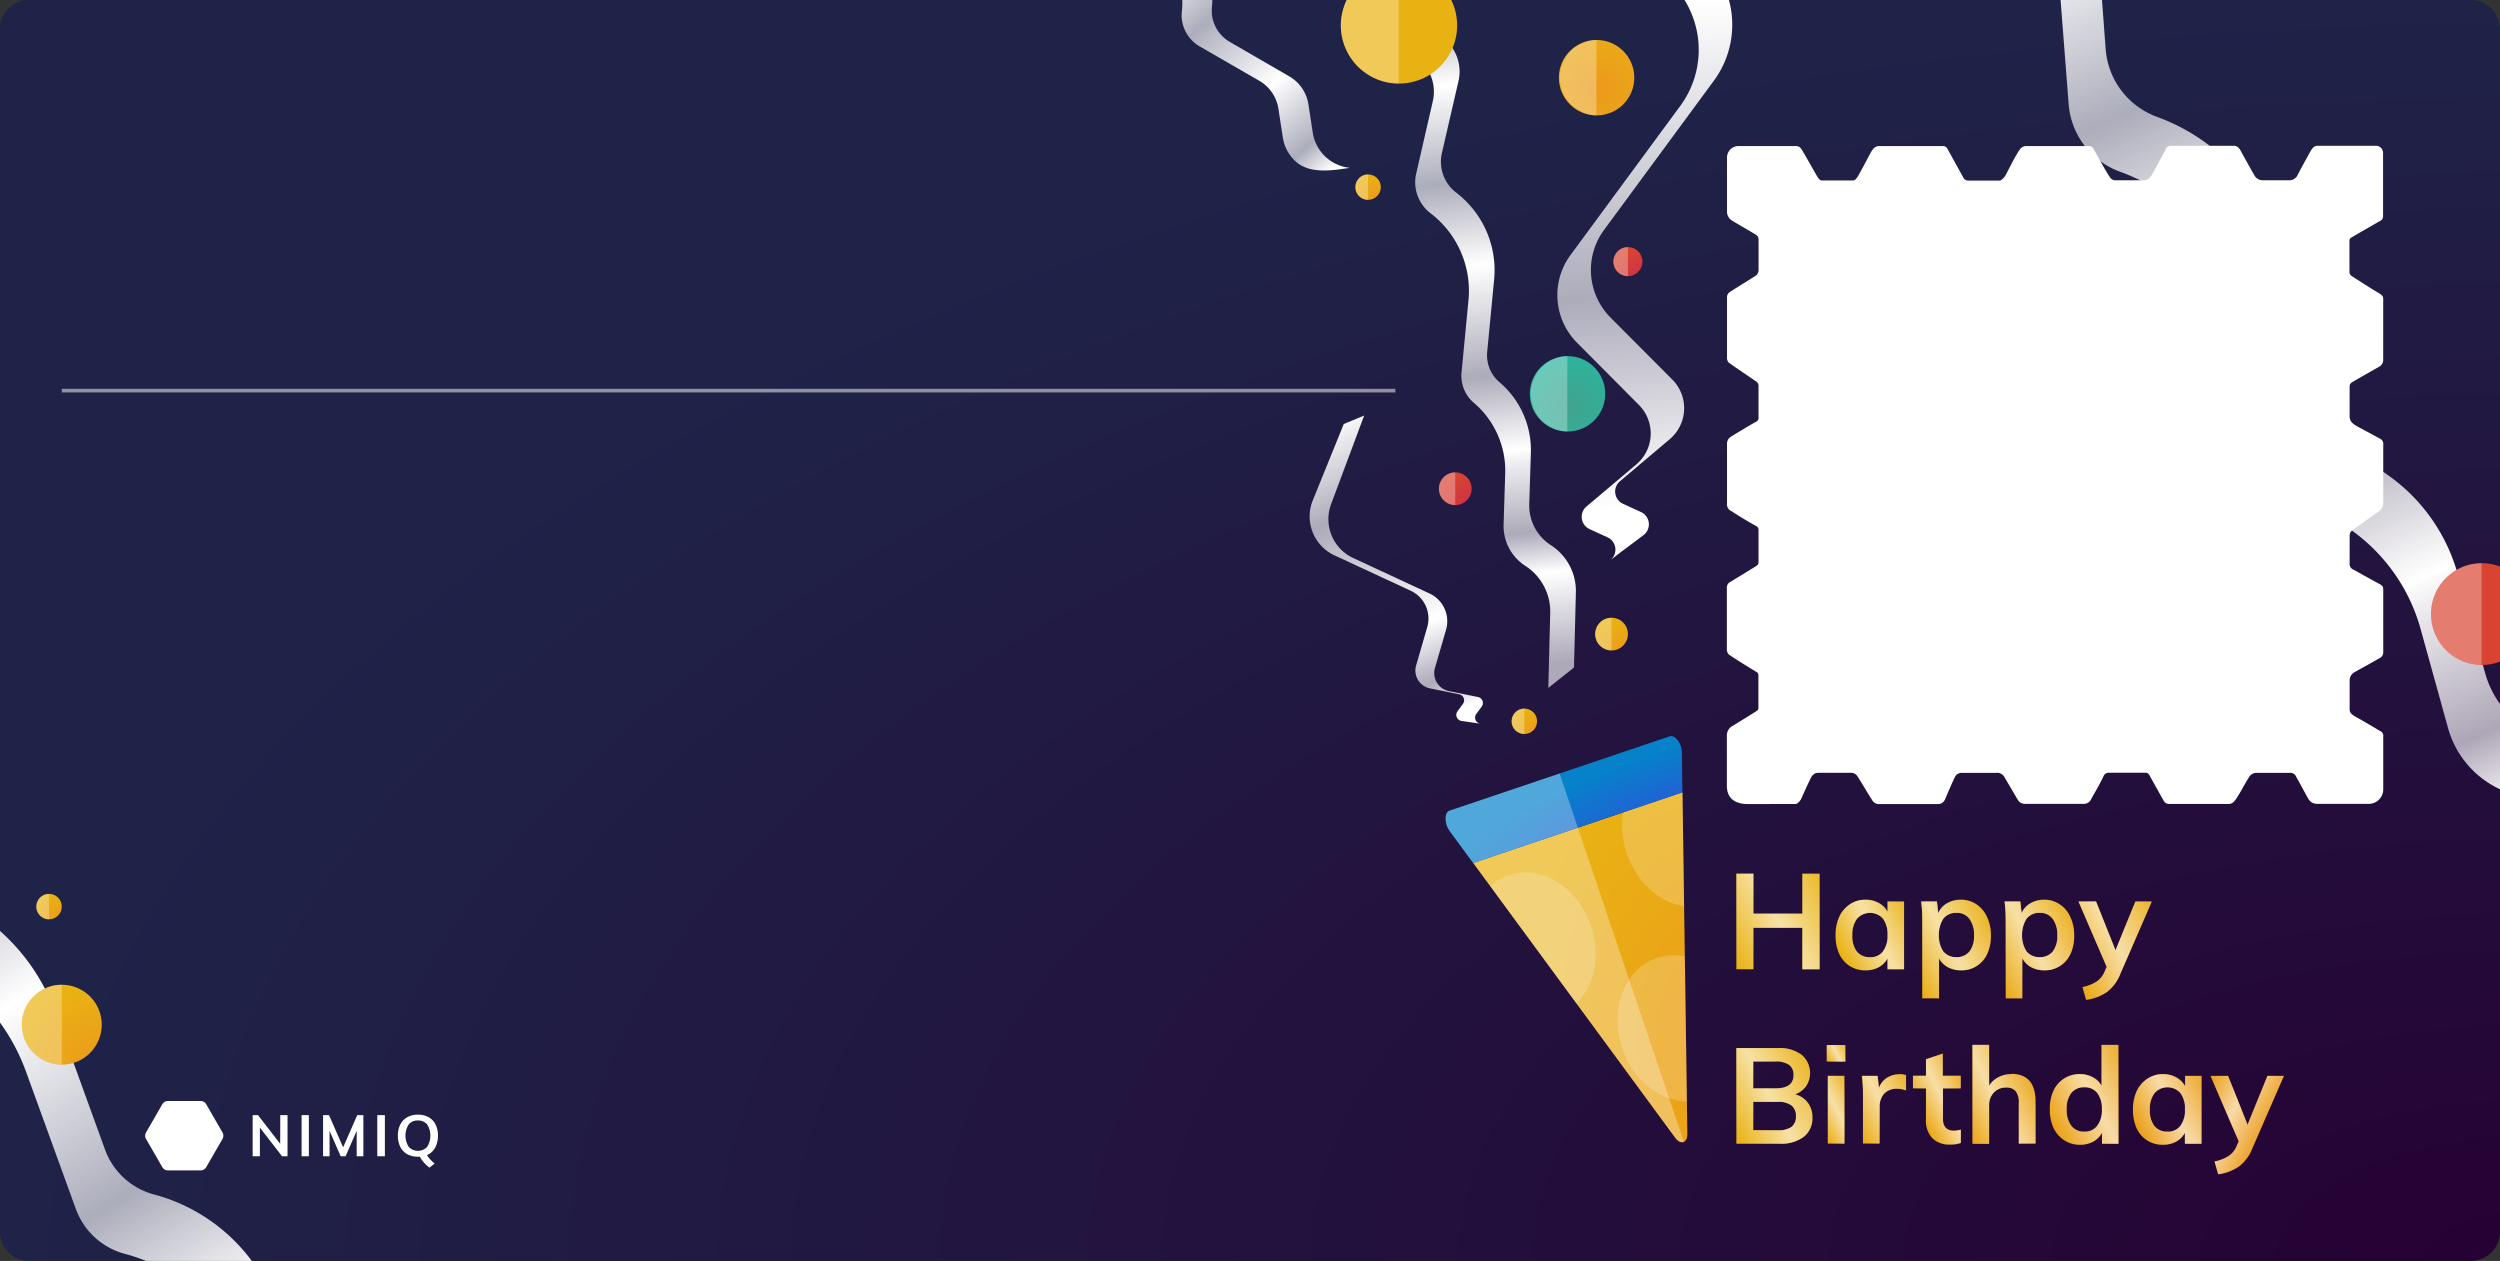 <svg id="Layer_1" data-name="Layer 1" xmlns="http://www.w3.org/2000/svg" xmlns:xlink="http://www.w3.org/1999/xlink" viewBox="0 0 688 347"><rect x="0" y="0" width="688" height="347" fill="#333333" stroke="none"/><defs><linearGradient id="linear-gradient" x1="704.12" y1="272.59" x2="544.83" y2="-77.05" gradientUnits="userSpaceOnUse"><stop offset="0" stop-color="#fff" stop-opacity=".63"/><stop offset=".13" stop-color="#fff"/><stop offset=".19" stop-color="#fff" stop-opacity=".63"/><stop offset=".29" stop-color="#fff" stop-opacity=".92"/><stop offset=".31" stop-color="#fff"/><stop offset=".42" stop-color="#fff" stop-opacity=".63"/><stop offset=".58" stop-color="#fff"/><stop offset=".7" stop-color="#fff" stop-opacity=".63"/><stop offset=".84" stop-color="#fff"/><stop offset=".95" stop-color="#fff" stop-opacity=".63"/><stop offset="1" stop-color="#fff"/></linearGradient><linearGradient id="linear-gradient-2" x1="121.34" y1="464.65" x2="-78.78" y2="138.15" xlink:href="#linear-gradient"/><linearGradient id="linear-gradient-3" x1="421.08" y1="183.35" x2="397.55" y2="-7.45" xlink:href="#linear-gradient"/><linearGradient id="linear-gradient-4" x1="460.48" y1="138.4" x2="444.59" y2="-53.57" gradientUnits="userSpaceOnUse"><stop offset="0" stop-color="#fff"/><stop offset=".3" stop-color="#fff" stop-opacity=".63"/><stop offset=".71" stop-color="#fff"/><stop offset=".89" stop-color="#fff" stop-opacity=".63"/><stop offset="1" stop-color="#fff"/></linearGradient><linearGradient id="linear-gradient-5" x1="396.73" y1="150.29" x2="362.53" y2="230.85" gradientTransform="matrix(1 0 0 -1 0 347.57)" gradientUnits="userSpaceOnUse"><stop offset="0" stop-color="#fff"/><stop offset=".11" stop-color="#fff" stop-opacity=".63"/><stop offset=".29" stop-color="#fff"/><stop offset=".7" stop-color="#fff" stop-opacity=".63"/><stop offset="1" stop-color="#fff"/></linearGradient><linearGradient id="linear-gradient-6" x1="366.99" y1="46.02" x2="253.17" y2="-89.53" gradientUnits="userSpaceOnUse"><stop offset="0" stop-color="#fff"/><stop offset=".05" stop-color="#fff" stop-opacity=".63"/><stop offset=".16" stop-color="#fff"/><stop offset=".3" stop-color="#fff" stop-opacity=".63"/><stop offset=".42" stop-color="#fff"/><stop offset=".58" stop-color="#fff" stop-opacity=".63"/><stop offset=".69" stop-color="#fff"/><stop offset=".71" stop-color="#fff" stop-opacity=".92"/><stop offset=".81" stop-color="#fff" stop-opacity=".63"/><stop offset=".87" stop-color="#fff"/><stop offset="1" stop-color="#fff" stop-opacity=".63"/></linearGradient><linearGradient id="linear-gradient-7" x1="506.41" y1="244.81" x2="475.2" y2="260.82" gradientUnits="userSpaceOnUse"><stop offset="0" stop-color="#fff" stop-opacity="0"/><stop offset=".54" stop-color="#fff" stop-opacity=".62"/><stop offset="1" stop-color="#fff" stop-opacity="0"/></linearGradient><linearGradient id="linear-gradient-8" x1="528.24" y1="251.77" x2="506.6" y2="262.87" xlink:href="#linear-gradient-7"/><linearGradient id="linear-gradient-9" x1="549.43" y1="252.04" x2="524.3" y2="264.93" xlink:href="#linear-gradient-7"/><linearGradient id="linear-gradient-10" x1="572.35" y1="252.04" x2="547.22" y2="264.93" xlink:href="#linear-gradient-7"/><linearGradient id="linear-gradient-11" x1="596.26" y1="250.16" x2="568.82" y2="264.23" xlink:href="#linear-gradient-7"/><linearGradient id="linear-gradient-12" x1="501.06" y1="293.58" x2="474.35" y2="307.28" xlink:href="#linear-gradient-7"/><linearGradient id="linear-gradient-13" x1="511.97" y1="302" x2="499.84" y2="308.23" xlink:href="#linear-gradient-7"/><linearGradient id="linear-gradient-14" x1="508.81" y1="288.09" x2="502.41" y2="291.37" xlink:href="#linear-gradient-7"/><linearGradient id="linear-gradient-15" x1="527.98" y1="298.66" x2="509.51" y2="308.13" xlink:href="#linear-gradient-7"/><linearGradient id="linear-gradient-16" x1="542.75" y1="299" x2="528.25" y2="306.44" xlink:href="#linear-gradient-7"/><linearGradient id="linear-gradient-17" x1="560.52" y1="296.53" x2="539.34" y2="307.4" xlink:href="#linear-gradient-7"/><linearGradient id="linear-gradient-18" x1="590.19" y1="296.25" x2="564.84" y2="309.25" xlink:href="#linear-gradient-7"/><linearGradient id="linear-gradient-19" x1="610.1" y1="299.77" x2="588.46" y2="310.87" xlink:href="#linear-gradient-7"/><linearGradient id="linear-gradient-20" x1="624.03" y1="35.62" x2="605.31" y2="45.22" gradientTransform="matrix(1 0 0 -1 0 347.57)" xlink:href="#linear-gradient-7"/><linearGradient id="linear-gradient-21" x1="551.64" y1="-76.83" x2="551.64" y2="-76.83" xlink:href="#linear-gradient-6"/><radialGradient id="radial-gradient" cx="-2493.62" cy="1878.98" r="1" gradientTransform="matrix(-688 0 0 347 -1714922 -651657.46)" gradientUnits="userSpaceOnUse"><stop offset="0" stop-color="#260133"/><stop offset="1" stop-color="#1f2348"/></radialGradient><radialGradient id="radial-gradient-2" cx="-2609.98" cy="1948.15" r="1" gradientTransform="matrix(-20.75 0 0 20.75 -53716.71 -40399.42)" gradientUnits="userSpaceOnUse"><stop offset="0" stop-color="#ec991c"/><stop offset="1" stop-color="#e9b213"/></radialGradient><radialGradient id="radial-gradient-3" cx="-2801.25" cy="2065.45" r="1" gradientTransform="matrix(-8 0 0 8 -21958 -16447.6)" gradientUnits="userSpaceOnUse"><stop offset="0" stop-color="#cc3047"/><stop offset="1" stop-color="#d94432"/></radialGradient><radialGradient id="radial-gradient-4" cx="-2603.18" cy="1943.98" r="1" gradientTransform="matrix(-22 0 0 22 -57242 -42474.65)" xlink:href="#radial-gradient-2"/><radialGradient id="radial-gradient-5" cx="-2609.98" cy="1948.15" r="1" gradientTransform="matrix(-20.75 0 0 20.75 -53724.71 -40312.42)" gradientUnits="userSpaceOnUse"><stop offset="0" stop-color="#41a38e"/><stop offset="1" stop-color="#21bca5"/></radialGradient><radialGradient id="radial-gradient-6" cx="-2766.67" cy="2044.24" r="1" gradientTransform="matrix(-9 0 0 9 -24452 -18219.17)" xlink:href="#radial-gradient-2"/><radialGradient id="radial-gradient-7" cx="-2766.67" cy="2044.24" gradientTransform="matrix(-9 0 0 9 -24495 -18259.17)" xlink:href="#radial-gradient-3"/><radialGradient id="radial-gradient-8" cx="369" cy="23" r="32" xlink:href="#radial-gradient-2"/><radialGradient id="radial-gradient-9" cx="-2845.71" cy="2092.72" r="1" gradientTransform="matrix(-7 0 0 7 -19903 -14396.02)" xlink:href="#radial-gradient-2"/><radialGradient id="radial-gradient-10" cx="-2520.79" cy="1899.15" r="1" gradientTransform="matrix(-57.58 19.43 29.18 86.47 -200079.29 -114943.31)" xlink:href="#radial-gradient-2"/><radialGradient id="radial-gradient-11" cx="-2517.52" cy="2017.12" r="1" gradientTransform="matrix(-64.43 21.74 5.03 14.91 -171887.05 24876.15)" gradientUnits="userSpaceOnUse"><stop offset="0" stop-color="#265dd7"/><stop offset="1" stop-color="#0582ca"/></radialGradient><radialGradient id="radial-gradient-12" cx="-2845.71" cy="2092.72" r="1" gradientTransform="matrix(-7 0 0 7 -19497 -14447.02)" xlink:href="#radial-gradient-2"/><radialGradient id="radial-gradient-13" cx="-2845.71" cy="2092.72" r="1" gradientTransform="matrix(-7 0 0 7 -19540 -14594.02)" xlink:href="#radial-gradient-2"/><radialGradient id="radial-gradient-14" cx="669" cy="183" r="19" xlink:href="#radial-gradient-3"/><radialGradient id="radial-gradient-15" cx="-2506.17" cy="1890.74" r="1" gradientTransform="matrix(-154 0 0 94.45 -385321 -178263.58)" xlink:href="#radial-gradient-2"/><style>.cls-20,.cls-21,.cls-7{isolation:isolate}.cls-17,.cls-20,.cls-21,.cls-7{fill:#fff}.cls-21,.cls-7{opacity:.3}.cls-20,.cls-21{fill-rule:evenodd}.cls-20{opacity:.2}</style></defs><path d="M0 8a8 8 0 018-8h672a8 8 0 018 8v331a8 8 0 01-8 8H8a8 8 0 01-8-8z" fill="url(#radial-gradient)"/><path d="M688 193.72v23.48a26.32 26.32 0 01-14.32-16.92l-7.5-27.07a49.57 49.57 0 00-28.38-32.51 19.73 19.73 0 01-11.59-14.17L618 87.25a54.26 54.26 0 00-34.59-40 21.57 21.57 0 01-14.13-18.75L567.07 0h11.4l1 13.4a21.58 21.58 0 0014.14 18.76 54.23 54.23 0 0134.58 40.05l8.24 39.27a19.74 19.74 0 0011.6 14.18 49.56 49.56 0 0128.38 32.5l7.5 27.08a26.62 26.62 0 004.09 8.48z" fill="url(#linear-gradient)"/><path d="M69.29 347H40.16a48 48 0 00-5.83-1.95 19.76 19.76 0 01-13.48-12.41L7.16 294.92A55.07 55.07 0 000 281.41V256.2a54.68 54.68 0 0115.19 22.38l13.69 37.73a19.75 19.75 0 0013.48 12.4A49.25 49.25 0 0169.29 347z" fill="url(#linear-gradient-2)"/><path d="M433.68 163.17l-.52 20.53-7.06 5.6.52-20.53a15 15 0 00-6.88-13.07 13 13 0 01-5.95-11.39l.44-13.91a24.51 24.51 0 00-8.62-19.54 9.76 9.76 0 01-3.39-8.41l1.9-19.78a26.87 26.87 0 00-10.45-24 10.69 10.69 0 01-3.91-11l4.54-19.76a11.62 11.62 0 00-2.18-9.85l-5.36-6.75a12.1 12.1 0 01-2.62-7.78 9.41 9.41 0 01.77-3.53h6.43a12 12 0 002.48 5.73l5.36 6.76a11.63 11.63 0 012.19 9.84l-4.55 19.76A10.68 10.68 0 00400.74 53a26.89 26.89 0 0110.44 24l-1.9 19.78a9.76 9.76 0 003.39 8.41 24.5 24.5 0 018.62 19.54l-.44 13.91a13 13 0 005.95 11.39 15 15 0 016.88 13.14z" fill="url(#linear-gradient-3)"/><path style="isolation:isolate" fill="none" stroke="#fff" opacity=".5" d="M17 107.5h367"/><circle cx="439.38" cy="21.38" r="10.38" fill="url(#radial-gradient-2)"/><path class="cls-7" d="M439.33 11a10.38 10.38 0 000 20.75z"/><circle cx="448" cy="72" r="4" fill="url(#radial-gradient-3)"/><path class="cls-7" d="M448 68a4 4 0 000 8z"/><circle cx="17" cy="282" r="11" fill="url(#radial-gradient-4)"/><path class="cls-7" d="M17 271a11 11 0 000 22z"/><circle cx="431.38" cy="108.38" r="10.38" fill="url(#radial-gradient-5)"/><path class="cls-7" d="M431.33 98a10.38 10.38 0 000 20.75z"/><circle cx="443.5" cy="174.5" r="4.5" fill="url(#radial-gradient-6)"/><path class="cls-7" d="M443.48 170a4.5 4.5 0 000 9z"/><circle cx="400.5" cy="134.5" r="4.5" fill="url(#radial-gradient-7)"/><path class="cls-7" d="M400.48 130a4.5 4.5 0 000 9z"/><path d="M401 7a16 16 0 11-30.39-7h28.78A15.93 15.93 0 01401 7z" fill="url(#radial-gradient-8)"/><path class="cls-7" d="M384.92 0v23a16 16 0 01-14.31-23z"/><circle cx="13.5" cy="249.5" r="3.5" fill="url(#radial-gradient-9)"/><path class="cls-7" d="M13.48 246a3.5 3.5 0 000 7z"/><path d="M441.43 63.28a18.58 18.58 0 001.8 24.12l17 17.07a11.15 11.15 0 01-.71 16.39l-13.71 11.58a3.71 3.71 0 00.85 6.21l4.95 2.27a3.72 3.72 0 01.68 6.35l-6.6 4.95-2.61 2a3.71 3.71 0 00-.68-6.34l-4.95-2.27a3.72 3.72 0 01-.85-6.22l13.71-11.58a11.13 11.13 0 00.71-16.38L434 94.32a18.59 18.59 0 01-1.8-24.13l30.22-41.06A26 26 0 00463.58 0h12.22a25.94 25.94 0 01-4.15 22.22z" fill="url(#linear-gradient-4)"/><path d="M366.33 138.72l9.09-24.37-5.62 2.34-8.64 21.31a11.81 11.81 0 006.08 14.83l21 9.75a8.43 8.43 0 014.54 10l-3.05 10.51a5 5 0 003.85 6.36l8 1.62a1.68 1.68 0 011 2.66l-1.47 2a1.69 1.69 0 001.11 2.68l3.7.53 1.47.21a1.68 1.68 0 01-1.11-2.67l1.47-2a1.68 1.68 0 00-1-2.66l-8-1.62a5.07 5.07 0 01-3.85-6.37l3.05-10.5a8.42 8.42 0 00-4.54-10l-21-9.76a11.8 11.8 0 01-6.08-14.85z" fill="url(#linear-gradient-5)"/><path class="cls-17" d="M61.23 311.65l-4.47-7.75a1.78 1.78 0 00-1.55-.9h-9a1.78 1.78 0 00-1.55.9l-4.47 7.75a1.79 1.79 0 000 1.79l4.47 7.75a1.78 1.78 0 001.55.9h9a1.78 1.78 0 001.55-.9l4.47-7.75a1.79 1.79 0 000-1.79zM77.13 306.88h2v11.33h-1.5l-6.11-7.9v7.9h-1.99v-11.33H71l6.11 7.9zM83 318.21v-11.33h2v11.33zM98.31 306.88H100v11.33h-1.84v-7l-3.06 7h-1.34l-3.06-7v7h-1.79v-11.33h1.64l3.88 8.87zM103.83 318.21v-11.33h2.09v11.33zM119.86 315.63a6.89 6.89 0 00.67-3.09 6.7 6.7 0 00-.66-3.08 4.63 4.63 0 00-1.91-2 5.91 5.91 0 00-2.95-.7 5.83 5.83 0 00-2.93.7 4.77 4.77 0 00-1.92 2 6.7 6.7 0 00-.66 3.08 6.89 6.89 0 00.66 3.09 4.72 4.72 0 001.9 2 6 6 0 003 .7h.48a9.68 9.68 0 001.22 1.7 8.34 8.34 0 001.44 1.3l1.41-1.12a11.61 11.61 0 01-1.18-1.11 6.22 6.22 0 01-.91-1.22 4.67 4.67 0 002.34-2.25zm-2.32 0a3.49 3.49 0 01-5.05 0 5.74 5.74 0 010-6.2 3.09 3.09 0 012.52-1.07 3.13 3.13 0 012.53 1.07 5.79 5.79 0 010 6.2z"/><path d="M405.44 237.5l55.61 75.65c1.49 2 3.35 1.41 3.31-1.1l-1.34-94z" fill="url(#radial-gradient-10)" fill-rule="evenodd"/><path d="M398.9 223.1c-1.45.49-1.44 3.55 0 5.54l6.51 8.86L463 218.07l-.15-11c0-2.47-1.89-4.93-3.34-4.44z" fill="url(#radial-gradient-11)" fill-rule="evenodd"/><path class="cls-20" d="M433.85 276.16l-23.74-32.31a14.41 14.41 0 015.09-3c8.89-3 19 3.24 22.64 14 2.74 8.08.94 16.44-3.99 21.31zM463.67 263.18l.56 39.95c-7.46-.12-14.83-5.9-17.8-14.69-3.61-10.71.67-21.82 9.57-24.82a14.62 14.62 0 017.67-.44zM446.69 223.58a23.5 23.5 0 001 11.29c2.7 8 9 13.51 15.79 14.53l-.48-31.33z"/><path class="cls-21" d="M463.28 314.3l.13-.05-29.17-86.47-28.81 9.72 55.61 75.65c.76 1.02 1.59 1.37 2.24 1.15zM429.21 212.87L398.9 223.1c-1.45.49-1.44 3.55 0 5.54l6.51 8.86 28.81-9.72z"/><circle cx="419.5" cy="198.5" r="3.5" fill="url(#radial-gradient-12)"/><path class="cls-7" d="M419.48 195a3.5 3.5 0 000 7z"/><circle cx="376.5" cy="51.5" r="3.5" fill="url(#radial-gradient-13)"/><path class="cls-7" d="M376.48 48a3.5 3.5 0 000 7z"/><path d="M371.49 46.19l-.46.07c-5.18.79-11.08 1.56-14.79-2.14a11.24 11.24 0 01-3.21-6.3l-1.21-7.9a10.78 10.78 0 00-5.3-7.71l-16.29-9.39a9.93 9.93 0 01-5-9.58 23.45 23.45 0 00.14-3.24h8.26c0 .66-.05 1.32-.11 2a9.93 9.93 0 005 9.58L354.78 21a10.78 10.78 0 015.3 7.71l1.21 7.9a11.5 11.5 0 0010.2 9.58z" fill="url(#linear-gradient-6)"/><path d="M688 155.93v26.14a13.84 13.84 0 01-5 .93 14 14 0 010-28 13.84 13.84 0 015 .93z" fill="url(#radial-gradient-14)"/><path class="cls-7" d="M682.93 155a14 14 0 000 28z"/><path d="M500.76 240.43v26.32H496v-11.42h-13.46v11.42h-4.69v-26.32h4.69v11H496v-11zm23.24 7.65v18.67h-4.55v-3a6 6 0 01-2.44 2.44 7.53 7.53 0 01-3.62.85 8 8 0 01-4.33-1.18 7.86 7.86 0 01-2.91-3.36 11.71 11.71 0 01-1-5.07 11.94 11.94 0 011-5.1 8.21 8.21 0 012.95-3.47 7.56 7.56 0 014.29-1.26 7.33 7.33 0 013.62.89 5.88 5.88 0 012.44 2.4v-2.81zm-9.35 15.34a4.25 4.25 0 003.54-1.59 7 7 0 001.26-4.47 7.19 7.19 0 00-1.26-4.55 4.76 4.76 0 00-7.17.08 7.32 7.32 0 00-1.25 4.54 7 7 0 001.25 4.44 4.48 4.48 0 003.62 1.55zm25-15.82a7.34 7.34 0 014.25 1.26 8 8 0 012.92 3.47 11.52 11.52 0 011.08 5.1 11.71 11.71 0 01-1 5.07 7.69 7.69 0 01-7.21 4.54 7.53 7.53 0 01-3.62-.85 6.1 6.1 0 01-2.44-2.44v11H529v-21.38a41.78 41.78 0 00-.3-5.29h4.33l.37 3.22a5.53 5.53 0 012.4-2.7 7.28 7.28 0 013.86-1zm-1.25 15.82a4.36 4.36 0 003.58-1.55 6.89 6.89 0 001.26-4.44 7.25 7.25 0 00-1.26-4.54 4.19 4.19 0 00-3.55-1.67 4.35 4.35 0 00-3.62 1.59 7.19 7.19 0 00-1.25 4.55 7.1 7.1 0 001.25 4.51 4.36 4.36 0 003.6 1.55zm24.17-15.82a7.36 7.36 0 014.25 1.26 8 8 0 012.92 3.47 11.52 11.52 0 011.08 5.1 11.71 11.71 0 01-1 5.07 7.69 7.69 0 01-7.21 4.54 7.53 7.53 0 01-3.62-.85 6.1 6.1 0 01-2.44-2.44v11h-4.58v-21.38a41.78 41.78 0 00-.3-5.29H556l.37 3.22a5.53 5.53 0 012.4-2.7 7.28 7.28 0 013.81-1zm-1.25 15.82a4.36 4.36 0 003.58-1.55 6.89 6.89 0 001.26-4.44 7.25 7.25 0 00-1.26-4.54 4.19 4.19 0 00-3.55-1.67 4.35 4.35 0 00-3.62 1.59 7.19 7.19 0 00-1.26 4.55 7.1 7.1 0 001.26 4.51 4.36 4.36 0 003.6 1.55zm30.87-15.34L583.52 268a11.39 11.39 0 01-3.78 5.07 13.22 13.22 0 01-5.65 2.1l-1-3.54a11.09 11.09 0 003.92-1.52 6.24 6.24 0 002.15-2.66l.59-1.37-7.76-18h4.84l5.36 13.42 5.47-13.42zM494 301.15a6.46 6.46 0 013.52 2.32 6.67 6.67 0 011.25 4.11 6.39 6.39 0 01-2.4 5.28 10.35 10.35 0 01-6.62 1.89h-11.9v-26.32h11.56a10 10 0 016.4 1.85 6.54 6.54 0 011.22 8.65 6.15 6.15 0 01-3.03 2.22zm-11.53-1.63h6.14q5 0 4.95-3.7a3.27 3.27 0 00-1.22-2.77 6.21 6.21 0 00-3.73-.92h-6.11zm6.77 11.53a6.2 6.2 0 003.77-.92 3.44 3.44 0 001.22-2.92 3.59 3.59 0 00-1.22-3 6 6 0 00-3.77-1h-6.74v7.8zm13.76-15h4.58v18.67H503zm4.84-8.46v4.54h-5.13v-4.54zm14.85 8a5.36 5.36 0 011.85.29v4.22a6.43 6.43 0 00-2.44-.48 4.68 4.68 0 00-3.62 1.36 5.28 5.28 0 00-1.22 3.63v10.09h-4.58v-13.33a41.78 41.78 0 00-.3-5.29h4.33l.37 3.29a5.47 5.47 0 012.21-2.77 6.3 6.3 0 013.43-.96zm12 3.92v8.35q0 3.29 3.06 3.29a6.42 6.42 0 001.85-.3v3.66a8.57 8.57 0 01-3 .45 6.47 6.47 0 01-4.88-1.78 7.09 7.09 0 01-1.7-5.1v-8.57h-3.58v-3.48h3.58v-4.54l4.63-1.56v6.1h4.95v3.48zm18.8-4q6.69 0 6.69 7.69v11.46h-4.62v-11.15a4.88 4.88 0 00-.85-3.21 3.19 3.19 0 00-2.62-1 4.47 4.47 0 00-3.4 1.37 4.89 4.89 0 00-1.29 3.55v10.57h-4.59v-27.25h4.59v11.24a6.43 6.43 0 012.55-2.33 7.47 7.47 0 013.57-.85zm29.51-7.97v27.21h-4.54v-3a6.1 6.1 0 01-2.44 2.44 7.53 7.53 0 01-3.62.85 7.68 7.68 0 01-4.29-1.22 8.3 8.3 0 01-3-3.43 12.22 12.22 0 01-1-5.14 11.74 11.74 0 011-5.07 7.82 7.82 0 017.25-4.58 7.36 7.36 0 013.55.85 5.64 5.64 0 012.43 2.33v-11.24zm-9.38 23.88a4.25 4.25 0 003.54-1.59 6.93 6.93 0 001.3-4.51 7.12 7.12 0 00-1.26-4.51 4.27 4.27 0 00-3.55-1.59 4.4 4.4 0 00-3.62 1.59 6.91 6.91 0 00-1.26 4.44 7.25 7.25 0 001.26 4.54 4.32 4.32 0 003.55 1.63zm32.27-15.34v18.67h-4.59v-3a6.1 6.1 0 01-2.44 2.44 7.5 7.5 0 01-3.62.85 7.91 7.91 0 01-4.32-1.18 7.81 7.81 0 01-2.92-3.36 11.71 11.71 0 01-1-5.07 11.94 11.94 0 011-5.1 8.21 8.21 0 013-3.47 7.56 7.56 0 014.29-1.26 7.3 7.3 0 013.62.89 5.94 5.94 0 012.44 2.4v-2.81zm-9.35 15.34a4.23 4.23 0 003.54-1.59 7 7 0 001.26-4.47 7.19 7.19 0 00-1.26-4.55 4.75 4.75 0 00-7.16.08 7.25 7.25 0 00-1.26 4.54 6.89 6.89 0 001.26 4.44 4.46 4.46 0 003.58 1.55zm32-15.34L619.86 316a11.3 11.3 0 01-3.77 5.07 13.27 13.27 0 01-5.65 2.1l-1-3.54a11.09 11.09 0 003.92-1.52 6.15 6.15 0 002.14-2.66l.59-1.37-7.76-18h4.84l5.36 13.42 5.47-13.42z" fill="url(#radial-gradient-15)"/><path fill="url(#linear-gradient-7)" d="M500.76 240.43v26.32h-4.73v-11.42h-13.49v11.42h-4.69v-26.32h4.69v11.01h13.49v-11.01h4.73z"/><path d="M519.44 248.08v2.81a5.85 5.85 0 00-2.44-2.41 7.32 7.32 0 00-3.62-.88 7.63 7.63 0 00-4.29 1.25 8.24 8.24 0 00-2.95 3.48 11.94 11.94 0 00-1 5.1 11.66 11.66 0 001 5.06 7.83 7.83 0 002.91 3.37 8.05 8.05 0 004.33 1.18 7.65 7.65 0 003.62-.85 6.1 6.1 0 002.44-2.44v3H524v-18.67zm-1.26 13.75a4.25 4.25 0 01-3.54 1.59 4.46 4.46 0 01-3.63-1.56 6.91 6.91 0 01-1.25-4.43 7.35 7.35 0 011.25-4.55 4.77 4.77 0 017.17-.07 7.15 7.15 0 011.26 4.54 7 7 0 01-1.26 4.48z" fill="url(#linear-gradient-8)"/><path d="M546.83 252.33a8 8 0 00-2.92-3.48 7.89 7.89 0 00-8.09-.26 5.57 5.57 0 00-2.4 2.7l-.37-3.21h-4.33a41.61 41.61 0 01.3 5.28v21.37h4.58v-11a6.16 6.16 0 002.44 2.44 7.65 7.65 0 003.62.85 7.68 7.68 0 007.21-4.55 11.66 11.66 0 001-5.06 11.52 11.52 0 00-1.04-5.08zm-4.83 9.53a4.9 4.9 0 01-7.17 0 8.82 8.82 0 010-9.05 4.35 4.35 0 013.62-1.59 4.18 4.18 0 013.55 1.66 7.28 7.28 0 011.26 4.55 6.86 6.86 0 01-1.26 4.43z" fill="url(#linear-gradient-9)"/><path d="M569.75 252.33a8 8 0 00-2.92-3.48 7.89 7.89 0 00-8.09-.26 5.57 5.57 0 00-2.4 2.7l-.37-3.21h-4.33a41.61 41.61 0 01.3 5.28v21.37h4.58v-11a6.16 6.16 0 002.44 2.44 7.65 7.65 0 003.62.85 7.68 7.68 0 007.21-4.55 11.66 11.66 0 001-5.06 11.52 11.52 0 00-1.04-5.08zm-4.84 9.53a4.9 4.9 0 01-7.17 0 8.76 8.76 0 010-9.05 4.35 4.35 0 013.62-1.59 4.18 4.18 0 013.55 1.66 7.28 7.28 0 011.26 4.55 6.86 6.86 0 01-1.26 4.43z" fill="url(#linear-gradient-10)"/><path d="M592.2 248.08L583.52 268a11.39 11.39 0 01-3.78 5.07 13.22 13.22 0 01-5.65 2.1l-1-3.54a11.09 11.09 0 003.92-1.52 6.24 6.24 0 002.15-2.66l.59-1.37-7.76-18h4.84l5.36 13.42 5.47-13.42z" fill="url(#linear-gradient-11)"/><path d="M497.55 303.47a6.42 6.42 0 00-3.52-2.33 6.15 6.15 0 003-2.22 6.54 6.54 0 00-1.22-8.65 10 10 0 00-6.4-1.84h-11.56v26.31h11.93a10.41 10.41 0 006.62-1.88 6.41 6.41 0 002.4-5.29 6.66 6.66 0 00-1.25-4.1zm-15.05-11.35h6.14a6.13 6.13 0 013.73.93 3.26 3.26 0 011.22 2.77q0 3.69-4.95 3.69h-6.14zm10.54 18a6.13 6.13 0 01-3.77.93h-6.77v-7.8h6.77a6 6 0 013.77 1 3.58 3.58 0 011.22 3 3.43 3.43 0 01-1.26 2.87z" fill="url(#linear-gradient-12)"/><path fill="url(#linear-gradient-13)" d="M503.03 296.08h4.58v18.67h-4.58z"/><path fill="url(#linear-gradient-14)" d="M502.74 287.62h5.14v4.55h-5.14z"/><path d="M522.72 295.64a5.36 5.36 0 011.85.29v4.22a6.43 6.43 0 00-2.44-.48 4.68 4.68 0 00-3.62 1.36 5.28 5.28 0 00-1.22 3.63v10.09h-4.58v-13.38a41.78 41.78 0 00-.3-5.29h4.33l.37 3.29a5.47 5.47 0 012.21-2.77 6.3 6.3 0 013.4-.96z" fill="url(#linear-gradient-15)"/><path d="M534.72 299.56v8.35q0 3.29 3.06 3.29a6.42 6.42 0 001.85-.3v3.66a8.57 8.57 0 01-3 .45 6.47 6.47 0 01-4.88-1.78 7.09 7.09 0 01-1.7-5.1v-8.57h-3.58v-3.48h3.58v-4.54l4.63-1.56v6.1h4.95v3.48z" fill="url(#linear-gradient-16)"/><path d="M553.52 295.6q6.69 0 6.69 7.69v11.46h-4.62v-11.24a4.88 4.88 0 00-.85-3.21 3.19 3.19 0 00-2.62-1 4.47 4.47 0 00-3.4 1.37 4.89 4.89 0 00-1.29 3.55v10.57h-4.59v-27.25h4.59v11.24a6.43 6.43 0 012.55-2.33 7.47 7.47 0 013.54-.85z" fill="url(#linear-gradient-17)"/><path d="M578.34 287.54v11.24a5.64 5.64 0 00-2.43-2.33 7.25 7.25 0 00-3.55-.85 7.82 7.82 0 00-7.25 4.58 11.66 11.66 0 00-1 5.06 12.16 12.16 0 001 5.14 8.33 8.33 0 003 3.44 7.76 7.76 0 004.29 1.22 7.65 7.65 0 003.62-.85 6.16 6.16 0 002.44-2.44v3H583v-27.2zm-1.22 22.29a4.25 4.25 0 01-3.54 1.59 4.34 4.34 0 01-3.59-1.63 7.26 7.26 0 01-1.26-4.55 6.86 6.86 0 011.26-4.43 4.4 4.4 0 013.62-1.59 4.27 4.27 0 013.55 1.59 7.1 7.1 0 011.26 4.51 6.94 6.94 0 01-1.3 4.51z" fill="url(#linear-gradient-18)"/><path d="M601.3 296.08v2.81a5.9 5.9 0 00-2.44-2.41 7.3 7.3 0 00-3.62-.88 7.63 7.63 0 00-4.29 1.25 8.24 8.24 0 00-3 3.48 11.94 11.94 0 00-1 5.1 11.66 11.66 0 001 5.06 7.78 7.78 0 002.92 3.37 8 8 0 004.32 1.18 7.62 7.62 0 003.62-.85 6.16 6.16 0 002.44-2.44v3h4.55v-18.67zm-1.3 13.75a4.23 4.23 0 01-3.54 1.59 4.44 4.44 0 01-3.62-1.56 6.86 6.86 0 01-1.26-4.43 7.28 7.28 0 011.26-4.55 4.76 4.76 0 017.16-.07 7.15 7.15 0 011.26 4.54 7 7 0 01-1.26 4.48z" fill="url(#linear-gradient-19)"/><path d="M628.55 296.08L619.86 316a11.3 11.3 0 01-3.77 5.07 13.27 13.27 0 01-5.65 2.1l-1-3.54a11.09 11.09 0 003.92-1.52 6.15 6.15 0 002.14-2.66l.59-1.37-7.76-18h4.84l5.36 13.42 5.47-13.42z" fill="url(#linear-gradient-20)"/><path d="M646.57 66.25v8.37a1.44 1.44 0 00.69 1.4c2 1.27 4.64 3 7.6 4.77.86.53 1 1 1 1.37v17a2.12 2.12 0 01-1.15 1.78c-.63.36-7.06 4-7.56 4.36s-.54.67-.54 1.48v7.68c0 1.31.53 2 2.12 2.88s4.09 2.19 6.09 3.3a1.69 1.69 0 011.05 1.89v15.35c0 1.9-.4 2.3-1.67 3.2-1.47 1.05-2.2 1.51-6.68 4.74a1.81 1.81 0 00-.9 1.61v7.53a1.69 1.69 0 001.11 1.83c1.67.93 3.79 2.13 7.06 3.9.72.38 1.08.65 1.08 1.63v17.35a1.72 1.72 0 01-.91 1.39c-3.15 1.83-4.21 2.35-6.87 3.86a2.59 2.59 0 00-1.47 2.29v8c0 .77.39 1.32 1.41 1.9 1.61.9 4 2.28 6.94 4.05a1.48 1.48 0 01.9 1.65v14.41a4 4 0 01-4.27 4h-14a2.67 2.67 0 01-2.24-1.22c-.21-.22-2.23-4.13-3.5-6.31a1.64 1.64 0 00-1.68-1h-9.35a2.46 2.46 0 00-2 1.35c-1.59 2.55-1.29 2.39-3.22 5.46-.69 1.1-1.26 1.75-2.28 1.75H596.9c-1.1 0-1.52-1-1.74-1.38-.36-.66-3.17-5.65-3.46-6.22-.4-.76-.67-1-1.35-1h-10.06a1.6 1.6 0 00-1.47 1.13c-1 2-1.46 2.86-3.27 6a2.18 2.18 0 01-2.18 1.44h-16.22a2.29 2.29 0 01-1.89-1.15c0-.05-3.27-5.56-3.74-6.38a2.27 2.27 0 00-2.22-1h-9.6a2.06 2.06 0 00-1.78 1.32c-.64 1.3-1.46 3.16-2.65 6a2.08 2.08 0 01-2 1.27h-16.44a2.09 2.09 0 01-1.55-1c-.71-1-2.91-4.82-4.2-6.78a2.07 2.07 0 00-1.93-.82h-8.71c-1.35 0-1.82.82-2.38 2-.79 1.63-.91 1.94-2.39 5.19-.23.51-1 1.4-1.54 1.4H481c-4 0-5.77-2-5.77-5v-13.92a3 3 0 011.14-2.31c.33-.21 7-4.3 7.2-4.47a.82.82 0 00.34-.66v-9a1 1 0 00-.56-1c-1.42-.84-5-3.07-7.17-4.5a1.85 1.85 0 01-.95-1.67v-16.88a1.74 1.74 0 011-1.74c.29-.19 6.56-4 7.12-4.37a1.18 1.18 0 00.6-1.06V146a1.24 1.24 0 00-.62-1.22 107.75 107.75 0 01-6.87-4.13 2 2 0 01-1.19-2V122a2.21 2.21 0 011-1.76c1.86-1.18 5.39-3.29 7.17-4.27a1.09 1.09 0 00.51-1v-8.85a1.48 1.48 0 00-.61-1.11c-.08-.07-7.19-4.87-7.65-5.27a2.11 2.11 0 01-.42-1.47V81.86a1.7 1.7 0 01.74-1.47c.8-.55 6.86-4.31 7.12-4.48a2 2 0 00.83-1.76v-8.16c0-.93-.44-1.23-1-1.56-2.05-1.24-4.37-2.54-6.38-3.77a2.88 2.88 0 01-1.31-2.4V43.41a3.18 3.18 0 013.06-3.22h15.91a1.79 1.79 0 011.47.78c.87 1.37 3.93 6.82 4.32 7.48s.78 1.22 1.39 1.22h8.52c.54 0 1-.51 1.6-1.58 1.51-2.69 2.15-4 3.15-5.84s1.53-2.06 2.86-2.06h17.22c.75 0 1.14.68 1.36 1.1s3.79 6.88 4.1 7.42a1.54 1.54 0 001.32 1h8.7c.48 0 1.3-.8 1.66-1.45 1.22-2.22 2.39-4.84 3.9-7.06a2.1 2.1 0 011.82-1h17.33c.68 0 1 .45 1.32 1 .77 1.35 2.93 5.42 4.26 7.41a2 2 0 001.35 1h8.09c1.43 0 2.14-1.33 2.57-2.09.93-1.61 1.71-3.23 3.38-6.32a1.61 1.61 0 011.66-1.07h17.24c1.18 0 1.76 1.27 1.84 1.43 2.63 4.75 2.42 4.42 3.83 6.84a2.59 2.59 0 002.32 1.21h7a2.54 2.54 0 002.56-1.6c1.22-2.31 1.22-2.31 3.32-6.13.77-1.41 1.38-1.77 2.14-1.75h16.3a2 2 0 011.68 1.87v17.43a1.36 1.36 0 01-.86 1.39c-2.23 1.3-5.65 3.24-7.89 4.57a.93.93 0 00-.5.86z" fill-rule="evenodd" fill="#fff"/></svg>